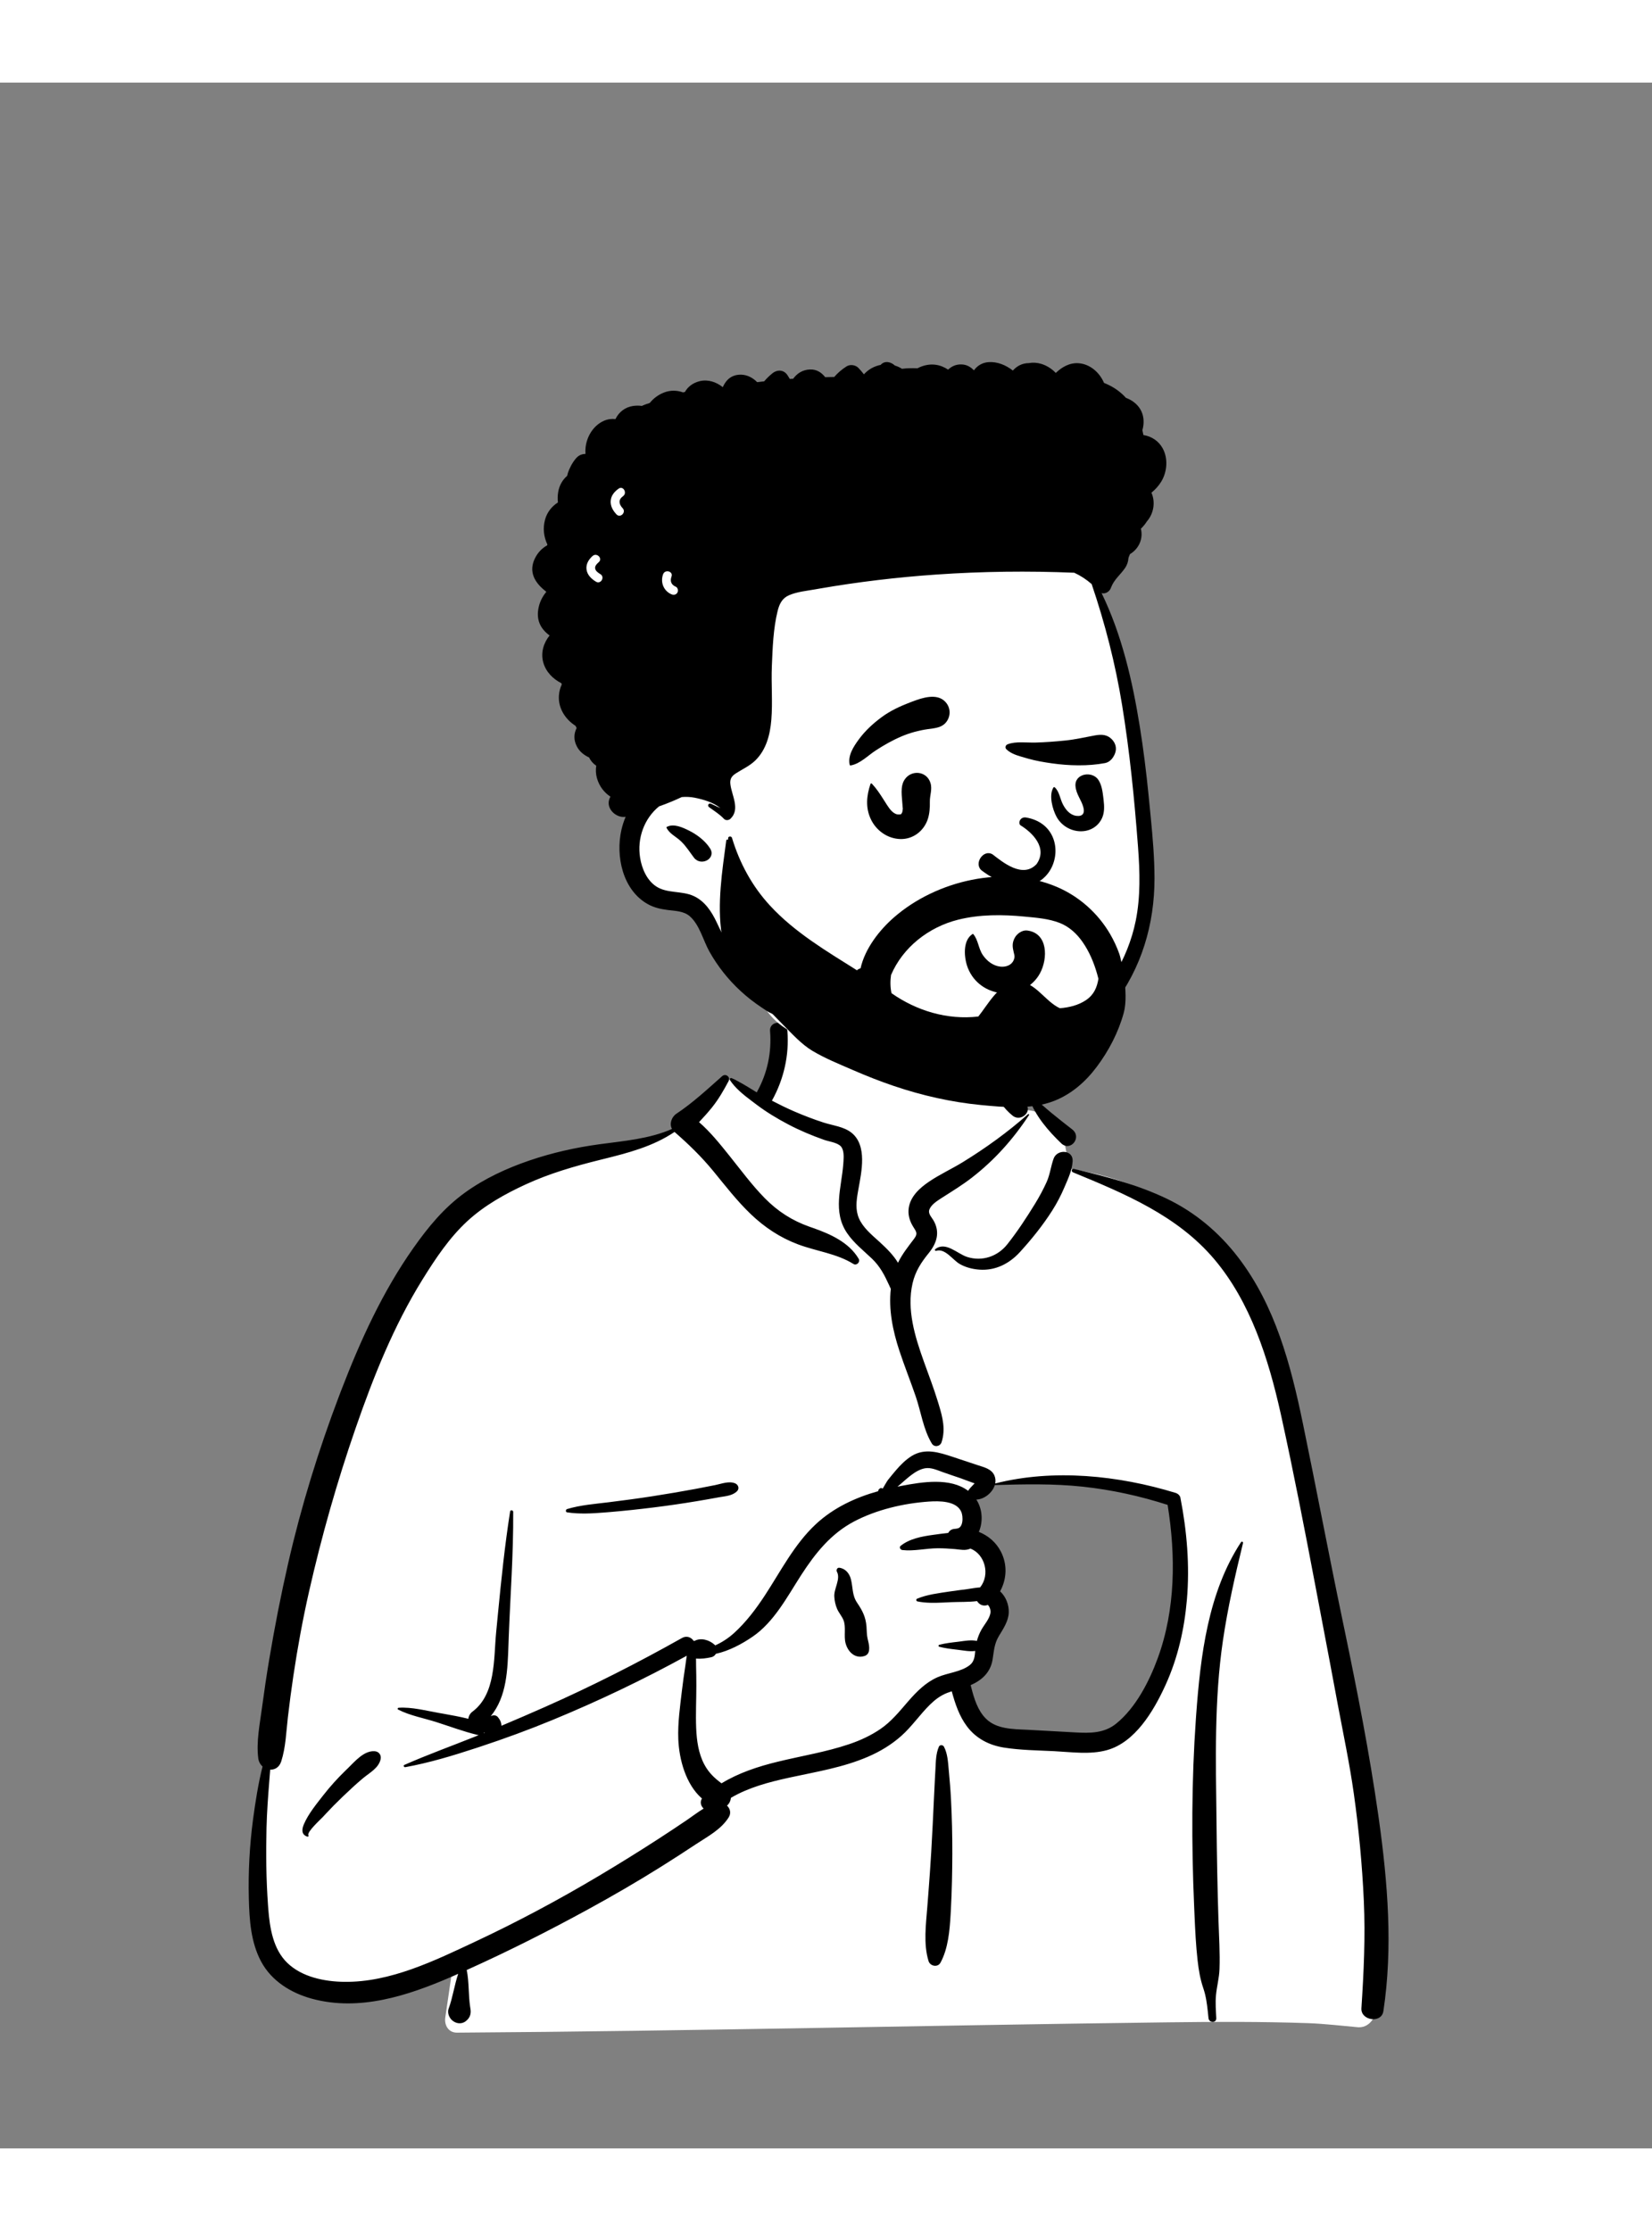 <?xml version="1.0" encoding="UTF-8"?>
<svg width="240px" height="324px" viewBox="0 0 240 300" version="1.1" xmlns="http://www.w3.org/2000/svg" xmlns:xlink="http://www.w3.org/1999/xlink">
    <rect x="0" y="0" width="240" height="300" fill="#808080" stroke="none"/>
    <!-- Generator: Sketch 62 (91390) - https://sketch.com -->
    <title>peep-59</title>
    <desc>Created with Sketch.</desc>
    <g id="Introduction" stroke="none" stroke-width="1" fill="none" fill-rule="evenodd">
        <g id="variations" transform="translate(-2046, -758)">
            <g id="images" transform="translate(126, 110)">
                <g id="a-person/bust" transform="translate(1920, 648)">
                    <g id="body/Coffee" transform="translate(31.056, 135.053)" fill-rule="evenodd">
                        <path d="M83.283,0.671 C88.498,-3.302 101.591,-5.089 107.157,-1.263 C112.655,2.578 113.254,8.79 115.816,14.504 C118.233,13.364 122.225,14.997 122.925,17.241 C123.795,18.299 123.834,21.272 124.433,22.695 C150.512,26.847 154.472,47.188 157.611,70.279 C161.763,93.711 171.19,117.092 167.098,141.205 C167.631,141.976 168.052,142.727 168.44,143.618 C169.372,145.203 168.172,147.448 166.293,147.361 C163.861,147.147 161.453,146.855 159.01,146.764 C152.237,146.529 145.458,146.557 138.682,146.643 L137.758,146.655 C103.61,147.081 69.464,147.919 35.315,148.141 C34.076,148.143 33.469,147.031 33.635,145.935 C33.968,143.727 34.277,141.518 34.6,139.31 C26.522,141.444 17.936,141.981 9.881,139.534 C9.318,138.96 11.194,139.271 11.492,139.184 C4.079,134.117 6.293,123.442 6.95,115.754 C11.033,89.409 12.472,60.26 28.247,37.779 C35.072,28.605 45.077,21.341 56.574,19.707 L56.893,19.663 C60.255,19.215 64.001,19.07 66.941,17.241 C70.246,14.601 71.655,9.723 75.133,9.677 C76.281,9.662 77.843,11.115 79.524,12.102 C79.65,9.931 80.819,8.099 81.078,6.416 L81.098,6.272 C81.368,4.31 80.999,2.545 83.283,0.671 Z M139.33,70.975 C132.001,65.882 113.069,68.441 112.635,68.726 C111.681,69.354 111.27,69.41 110.754,70.225 C110.244,70.293 109.735,70.363 109.226,70.435 C108.206,70.769 108.962,72.025 110.141,71.577 C109.432,74.636 111.519,76.811 112.349,79.836 C112.619,80.817 112.359,82.584 112.349,83.587 C112.43,84.866 113.844,86.377 113.608,87.661 C112.77,92.224 108.224,96.675 110.141,101.1 C111.411,103.599 115.23,104.873 117.769,105.723 C123.029,107.743 132.195,105.647 135.251,101.1 C136.881,98.674 138.77,92.556 139.742,90.658 L139.957,87.648 C140.489,80.165 140.961,72.109 139.33,70.975 Z" id="🎨-Background" fill="#FFFFFF"></path>
                        <path d="M73.856,9.236 C74.362,8.787 75.111,9.351 74.789,9.956 C74.066,11.317 73.325,12.606 72.356,13.809 C71.768,14.539 71.138,15.229 70.5,15.911 C72.138,17.328 73.542,19.088 74.869,20.738 C76.565,22.847 78.169,25.046 80.073,26.976 C81.951,28.88 84.027,30.211 86.538,31.098 L87.045,31.274 C89.567,32.16 92.263,33.356 93.685,35.745 C93.965,36.216 93.4,36.798 92.926,36.504 C90.456,34.974 87.553,34.667 84.864,33.655 C82.266,32.679 80.002,31.176 78.001,29.257 C76.004,27.342 74.327,25.163 72.578,23.03 C70.848,20.921 68.985,19.12 66.939,17.335 C63.782,19.46 60.177,20.385 56.513,21.293 L56.113,21.392 C52.443,22.301 48.794,23.356 45.351,24.939 C42.316,26.334 39.331,28 36.859,30.27 C34.234,32.68 32.192,35.757 30.322,38.767 C26.14,45.499 23.2,52.875 20.612,60.341 C17.92,68.107 15.669,76.028 13.851,84.043 C12.926,88.12 12.175,92.225 11.558,96.36 C11.261,98.351 10.997,100.347 10.766,102.347 C10.518,104.483 10.461,106.68 9.806,108.733 C9.526,109.613 8.863,109.979 8.199,109.948 L8.064,111.634 C7.886,113.882 7.719,116.131 7.663,118.394 C7.569,122.155 7.612,125.906 7.882,129.66 L7.92,130.171 C8.133,132.911 8.608,135.989 10.667,137.995 C12.8,140.073 16.079,140.726 18.954,140.763 C25.648,140.851 32.092,137.686 38.016,134.91 C44.117,132.051 50.051,128.878 55.843,125.436 C58.793,123.683 61.711,121.872 64.592,120.009 C66.005,119.094 67.409,118.163 68.802,117.218 C69.6,116.676 70.356,116.083 71.168,115.602 C70.77,115.232 70.593,114.649 70.926,114.14 C68.578,112.101 67.6,108.462 67.486,105.517 C67.394,103.141 67.743,100.771 68.019,98.417 C68.159,97.23 68.331,96.045 68.509,94.863 C68.58,94.396 68.634,93.896 68.716,93.404 C62.375,96.889 55.857,99.994 49.166,102.752 C45.736,104.165 42.262,105.436 38.741,106.601 L38.027,106.836 C34.69,107.929 31.274,108.961 27.824,109.586 C27.64,109.619 27.49,109.347 27.687,109.26 C31.048,107.776 34.526,106.524 37.939,105.158 L38.499,104.929 L38.499,104.929 C38.435,104.925 38.368,104.917 38.298,104.9 C36.297,104.417 34.312,103.672 32.349,103.045 C30.528,102.463 28.481,102.098 26.778,101.22 C26.647,101.152 26.721,100.97 26.848,100.961 C28.762,100.828 30.839,101.386 32.716,101.715 L33.421,101.838 C34.601,102.046 35.808,102.27 36.983,102.562 C37.026,102.169 37.246,101.773 37.559,101.541 C41.002,98.991 40.652,93.839 41.02,90.04 L41.293,87.219 C41.774,82.283 42.282,77.348 43.054,72.448 C43.095,72.187 43.499,72.262 43.501,72.509 C43.541,78.582 43.083,84.627 42.853,90.691 L42.817,91.685 C42.69,95.427 42.591,99.312 40.235,102.191 C40.565,101.998 41.01,101.998 41.277,102.316 C41.605,102.706 41.794,103.144 41.788,103.575 C43.917,102.682 46.036,101.766 48.145,100.831 C54.925,97.826 61.563,94.463 68.025,90.825 C68.721,90.433 69.382,90.741 69.726,91.257 L69.776,91.25 C69.784,91.249 69.792,91.248 69.801,91.248 L69.85,91.246 C69.852,91.246 69.854,91.246 69.856,91.246 C70.765,90.746 72.005,91.102 72.785,91.831 C72.808,91.853 72.828,91.877 72.849,91.9 C73.837,91.457 74.76,90.857 75.597,90.098 C77.311,88.544 78.763,86.623 80.028,84.696 C82.359,81.148 84.338,77.201 87.486,74.28 C90.044,71.907 93.215,70.43 96.542,69.502 C96.528,69.405 96.565,69.301 96.632,69.232 C96.803,69.057 96.925,68.996 97.146,69.103 C97.164,69.111 97.174,69.123 97.181,69.136 L97.506,68.581 C97.683,68.28 97.865,67.977 97.928,67.897 C98.306,67.421 98.695,66.949 99.089,66.487 C99.758,65.704 100.521,64.932 101.404,64.389 C103.337,63.201 105.369,63.873 107.356,64.523 C108.557,64.915 109.754,65.32 110.953,65.719 L111.076,65.759 C111.97,66.046 113.016,66.298 113.416,67.245 C113.574,67.62 113.599,68.009 113.525,68.387 C122.014,66.227 131.444,67.219 139.728,69.754 C140.046,69.852 140.364,70.113 140.431,70.457 C141.38,75.327 141.803,80.321 141.373,85.274 C141.003,89.549 140.056,93.738 138.271,97.652 L138.17,97.873 C136.493,101.501 133.835,105.972 129.776,107.109 C127.325,107.795 124.614,107.391 122.115,107.265 C119.685,107.143 117.202,107.125 114.796,106.743 C112.653,106.402 110.775,105.441 109.45,103.698 C108.308,102.194 107.706,100.377 107.213,98.568 C106.988,98.64 106.764,98.717 106.543,98.803 C105.612,99.167 104.823,99.754 104.11,100.445 C102.604,101.904 101.435,103.676 99.859,105.069 C98.433,106.329 96.808,107.309 95.064,108.063 C91.451,109.625 87.575,110.249 83.753,111.076 L83.487,111.135 C80.61,111.766 77.673,112.541 75.134,114.04 C75.084,114.481 74.883,114.896 74.561,115.168 C75.009,115.589 75.199,116.255 74.805,116.88 C73.706,118.626 71.812,119.619 70.112,120.735 L70.001,120.808 C68.329,121.917 66.642,123.004 64.941,124.069 C61.484,126.235 57.954,128.281 54.375,130.237 C48.618,133.384 42.737,136.352 36.749,139.044 C37.109,140.813 36.977,142.636 37.248,144.417 L37.289,144.671 C37.404,145.332 37.249,145.885 36.794,146.316 L36.745,146.361 L36.746,146.355 L36.704,146.394 L36.689,146.406 L36.694,146.402 C36.642,146.45 36.588,146.495 36.532,146.533 L36.462,146.578 L36.462,146.578 C36.024,146.845 35.46,146.842 35.011,146.606 L34.96,146.578 L34.874,146.529 C34.281,146.188 33.872,145.342 34.118,144.671 C34.722,143.021 34.951,141.26 35.509,139.598 L35.066,139.796 L35.066,139.796 L34.482,140.051 C28.17,142.781 21.159,145.081 14.281,143.219 C11.242,142.397 8.402,140.656 6.881,137.82 C5.385,135.029 5.174,131.788 5.094,128.683 C4.996,124.851 5.201,120.961 5.707,117.162 C6.046,114.611 6.456,112.013 7.088,109.489 C6.763,109.202 6.524,108.79 6.461,108.28 C6.162,105.87 6.685,103.364 7.004,100.966 C7.317,98.624 7.662,96.288 8.053,93.958 C8.841,89.254 9.757,84.559 10.823,79.91 C12.72,71.635 15.226,63.508 18.243,55.575 L18.507,54.884 C21.295,47.632 24.523,40.536 29.018,34.166 C31.168,31.118 33.441,28.355 36.479,26.159 C39.325,24.101 42.535,22.619 45.848,21.487 C49.165,20.354 52.574,19.594 56.043,19.122 C59.567,18.642 63.285,18.348 66.572,16.902 C66.156,16.157 66.513,15.15 67.213,14.688 C69.568,13.131 71.745,11.106 73.856,9.236 Z M149.237,76.914 C149.336,76.765 149.57,76.859 149.527,77.037 C148.382,81.73 147.307,86.434 146.605,91.217 C145.337,99.851 145.57,108.597 145.674,117.295 L145.679,117.745 C145.732,122.429 145.806,127.115 145.961,131.797 C146.039,134.164 146.194,136.554 146.11,138.922 C146.064,140.207 145.722,141.422 145.601,142.691 C145.494,143.801 145.589,144.928 145.642,146.039 C145.677,146.778 144.587,146.746 144.513,146.039 L144.418,145.124 C144.295,143.966 144.143,142.815 143.764,141.707 C143.307,140.374 143.089,139.065 142.93,137.665 C142.688,135.521 142.58,133.354 142.487,131.195 L142.423,129.701 C142.032,120.675 142.046,111.607 142.678,102.591 L142.724,101.947 C143.351,93.425 144.437,84.217 149.237,76.914 Z M124.824,23.2 C124.525,23.077 124.63,22.625 124.961,22.704 L125.564,22.848 C129.978,23.905 134.312,25.051 138.432,27.02 C142.555,28.989 146.046,31.929 148.819,35.544 C154.211,42.572 156.452,51.113 158.22,59.645 C160.186,69.127 161.976,78.643 163.958,88.121 L164.326,89.887 C166.161,98.715 167.893,107.548 169.17,116.48 L169.261,117.128 C170.548,126.314 171.323,135.817 169.918,145.027 C169.64,146.849 166.609,146.395 166.728,144.595 C167.07,139.391 167.315,134.214 167.078,128.999 C166.841,123.782 166.352,118.588 165.623,113.417 C165.01,109.065 164.095,104.767 163.286,100.45 L163.159,99.768 C162.481,96.097 161.782,92.428 161.085,88.76 L160.043,83.267 C158.482,75.043 156.89,66.811 155.091,58.639 L154.984,58.158 C153.224,50.295 150.628,42.059 145.348,35.815 C139.989,29.479 132.318,26.288 124.824,23.2 Z M105.352,106.599 C105.481,106.312 105.932,106.343 106.071,106.599 C106.614,107.601 106.674,108.881 106.777,110.012 L106.788,110.129 C106.918,111.509 107.034,112.895 107.104,114.28 C107.239,116.909 107.303,119.535 107.295,122.167 C107.286,124.865 107.232,127.559 107.087,130.253 L107.047,130.974 C106.914,133.315 106.692,135.926 105.58,137.973 C105.176,138.717 104.077,138.498 103.842,137.746 C103.076,135.282 103.469,132.361 103.666,129.838 L103.819,127.869 C103.97,125.901 104.114,123.931 104.229,121.96 C104.385,119.262 104.515,116.563 104.639,113.865 C104.68,112.988 104.723,112.112 104.769,111.235 L104.841,109.921 C104.901,108.822 104.896,107.615 105.352,106.599 Z M19.124,110.09 L19.464,109.762 C20.506,108.742 21.823,107.17 23.363,107.268 C23.978,107.307 24.369,107.817 24.242,108.422 C23.97,109.714 22.652,110.385 21.703,111.174 C20.663,112.039 19.684,112.962 18.706,113.895 C17.839,114.722 17.004,115.573 16.19,116.45 L15.886,116.78 C15.594,117.098 13.516,118.979 13.74,119.467 L13.753,119.489 C13.815,119.582 13.711,119.711 13.607,119.678 C12.71,119.394 12.766,118.625 13.105,117.845 C13.757,116.347 14.899,114.961 15.896,113.682 C16.89,112.406 17.966,111.217 19.124,110.09 L19.124,110.09 Z M108.605,72.522 C107.91,70.881 105.354,70.916 103.903,71.014 C100.248,71.261 96.293,72.186 93.041,73.895 C89.67,75.667 87.398,78.505 85.366,81.645 L85.271,81.792 C83.291,84.872 81.383,88.518 78.282,90.636 C76.702,91.715 74.857,92.7 72.941,93.126 C72.809,93.358 72.596,93.541 72.317,93.608 L72.187,93.637 C71.641,93.758 70.793,93.891 70.06,93.812 C70.065,94.17 70.061,94.526 70.07,94.865 C70.096,95.839 70.107,96.816 70.107,97.79 C70.108,99.831 69.998,101.875 70.083,103.916 C70.158,105.72 70.413,107.606 71.279,109.219 C71.915,110.403 72.753,111.186 73.765,111.934 C76.255,110.416 79.071,109.49 81.929,108.795 C85.385,107.953 88.923,107.392 92.3,106.251 C93.926,105.702 95.489,104.983 96.904,104.007 C98.407,102.97 99.555,101.567 100.736,100.195 L100.921,99.982 C102.126,98.6 103.441,97.276 105.144,96.527 C106.611,95.881 108.544,95.766 109.827,94.767 C110.498,94.244 110.554,93.485 110.624,92.708 C109.803,92.825 108.933,92.637 108.115,92.541 L107.691,92.491 C106.916,92.399 106.16,92.298 105.398,92.101 C105.257,92.065 105.257,91.851 105.398,91.815 C106.299,91.582 107.191,91.483 108.115,91.375 L108.332,91.347 C109.167,91.238 110.045,91.072 110.865,91.256 C111.012,90.697 111.224,90.162 111.522,89.627 C111.94,88.876 112.731,88.023 112.838,87.145 C112.87,86.883 112.809,86.574 112.685,86.342 L112.643,86.263 C112.591,86.169 112.529,86.075 112.439,86.017 C112.429,86.029 112.408,86.042 112.362,86.057 C111.732,86.255 111.182,85.946 110.89,85.47 C109.65,85.624 108.297,85.573 107.135,85.624 L105.96,85.681 C104.704,85.738 103.391,85.764 102.211,85.51 C102.046,85.474 101.996,85.2 102.161,85.13 C103.612,84.509 105.372,84.311 106.925,84.072 C107.793,83.939 108.666,83.838 109.536,83.72 C110.116,83.642 110.73,83.513 111.331,83.482 C112.836,81.608 112.025,78.651 109.93,77.845 C109.168,78.18 108.482,77.985 107.648,77.913 C106.816,77.842 105.982,77.793 105.147,77.797 C103.473,77.804 101.699,78.245 100.041,78.055 C99.772,78.024 99.521,77.665 99.789,77.446 C101.058,76.411 102.877,76.073 104.487,75.852 L104.821,75.807 C105.361,75.737 106.018,75.633 106.699,75.572 C106.853,75.271 107.129,75.044 107.544,74.988 C107.668,74.971 107.792,74.961 107.916,74.95 L107.914,74.938 L107.914,74.938 C108.926,74.889 108.882,73.179 108.605,72.522 Z M39.294,104.526 C39.276,104.553 39.257,104.58 39.236,104.605 L39.204,104.642 L39.37,104.575 L39.294,104.526 L39.294,104.526 Z M126.271,68.855 C122.01,68.397 117.742,68.494 113.469,68.617 C113.127,69.735 111.937,70.689 110.784,70.725 C111.687,72.099 111.78,73.96 111.147,75.418 C112.491,75.954 113.649,76.915 114.352,78.285 C115.327,80.183 115.2,82.296 114.236,84.051 C115.059,84.795 115.544,86.005 115.495,87.145 C115.441,88.416 114.684,89.502 114.054,90.555 C113.374,91.693 113.351,92.695 113.143,93.97 C112.837,95.836 111.579,96.968 109.96,97.674 L110.046,98.013 C110.464,99.638 110.983,101.352 112.176,102.54 C113.71,104.069 116.09,104.055 118.117,104.152 L118.215,104.156 C120.071,104.249 121.926,104.358 123.782,104.463 L125.173,104.541 C127.309,104.659 129.361,104.673 131.105,103.26 C133.952,100.954 135.904,97.137 137.14,93.758 C139.733,86.666 139.764,78.883 138.574,71.497 C134.582,70.21 130.44,69.303 126.271,68.855 Z M90.833,80.622 L90.865,80.624 C91.742,80.724 92.345,81.435 92.559,82.278 C92.871,83.503 92.718,84.611 93.469,85.717 C94.24,86.855 94.715,87.766 94.827,89.171 C94.873,89.749 94.852,90.326 94.981,90.892 L95.074,91.288 C95.173,91.711 95.254,92.119 95.205,92.573 C95.16,92.987 94.958,93.309 94.543,93.442 C93.19,93.875 92.146,92.878 91.796,91.616 C91.494,90.527 91.898,89.229 91.472,88.206 C91.236,87.639 90.8,87.165 90.555,86.594 C90.311,86.028 90.189,85.437 90.15,84.822 C90.075,83.659 91.104,82.261 90.53,81.207 C90.408,80.982 90.546,80.615 90.833,80.622 Z M72.864,68.617 C73.781,68.431 74.82,68.004 75.723,68.359 C76.187,68.542 76.417,69.108 76.025,69.502 C75.343,70.185 74.353,70.223 73.436,70.384 L73.355,70.399 C72.27,70.599 71.184,70.79 70.095,70.97 C68.048,71.309 65.996,71.609 63.936,71.864 C61.821,72.126 59.7,72.359 57.576,72.535 L56.754,72.602 C54.959,72.746 53.092,72.854 51.332,72.579 C51.076,72.539 51.117,72.166 51.332,72.101 C53.261,71.517 55.376,71.361 57.37,71.114 C59.49,70.85 61.606,70.572 63.717,70.243 C65.824,69.913 67.929,69.56 70.026,69.17 C70.974,68.993 71.92,68.809 72.864,68.617 Z M105.918,66.742 C105.114,66.458 104.23,66.036 103.359,66.177 C101.857,66.42 100.52,67.884 99.331,68.849 L99.928,68.733 C102.983,68.145 107.028,67.512 109.592,69.455 C109.599,69.444 109.604,69.433 109.611,69.422 C109.818,69.107 110.058,68.862 110.32,68.593 C110.345,68.569 110.369,68.545 110.393,68.52 L110.534,68.37 L110.211,68.258 C109.519,68.013 108.7,67.697 108.57,67.651 L108.561,67.648 C107.679,67.349 106.796,67.054 105.918,66.742 Z M80.819,2.687 C80.694,1.07 83.21,1.083 83.335,2.687 C83.607,6.19 82.819,9.658 81.123,12.729 C81.111,12.751 81.097,12.771 81.084,12.792 C82.144,13.344 83.217,13.874 84.313,14.347 C85.716,14.953 87.145,15.505 88.6,15.973 C89.915,16.396 91.536,16.563 92.643,17.445 C94.975,19.303 94.099,23.159 93.65,25.659 L93.58,26.053 C93.357,27.34 93.195,28.659 93.737,29.894 C94.316,31.212 95.487,32.19 96.531,33.134 L96.742,33.325 C97.667,34.168 98.724,35.193 99.403,36.336 C100.022,35.055 100.867,34.008 101.759,32.829 C102.396,31.988 101.943,31.711 101.485,30.889 C101.045,30.098 100.83,29.255 100.968,28.353 C101.222,26.686 102.553,25.483 103.878,24.578 C105.443,23.511 107.189,22.72 108.807,21.727 C112.131,19.686 115.369,17.353 118.285,14.763 C118.366,14.691 118.505,14.785 118.441,14.883 C116.137,18.388 113.435,21.418 110.115,23.989 C108.769,25.031 107.355,25.896 105.931,26.805 L105.522,27.068 C104.95,27.439 104.237,27.934 103.979,28.564 C103.719,29.199 104.273,29.678 104.572,30.203 C105.52,31.871 105.062,33.428 103.938,34.843 L103.886,34.908 C102.769,36.285 101.923,37.566 101.518,39.324 C100.648,43.103 101.86,47.038 103.128,50.585 L103.178,50.725 C103.864,52.637 104.593,54.535 105.189,56.477 L105.353,57.014 C105.893,58.802 106.335,60.565 105.73,62.402 C105.524,63.027 104.672,63.175 104.318,62.586 C103.069,60.512 102.758,58.016 101.976,55.736 C101.213,53.513 100.337,51.331 99.601,49.099 C98.652,46.226 98.017,43.133 98.362,40.119 C98.352,40.102 98.34,40.085 98.332,40.066 L98.09,39.538 C97.432,38.107 96.796,36.858 95.599,35.717 C94.349,34.528 92.994,33.474 92.011,32.034 C89.876,28.906 91.196,25.426 91.454,22.006 L91.484,21.586 C91.531,20.876 91.556,19.911 91.093,19.419 C90.571,18.866 89.348,18.725 88.656,18.48 C86.867,17.847 85.104,17.109 83.426,16.223 C81.828,15.38 80.28,14.448 78.838,13.357 L78.108,12.807 C76.955,11.937 75.76,10.987 74.988,9.803 C74.899,9.666 75.05,9.446 75.211,9.512 C76.501,10.035 77.679,10.868 78.886,11.592 C78.905,11.548 78.926,11.504 78.951,11.459 C80.444,8.756 81.058,5.762 80.819,2.687 Z M122.013,21.205 C122.527,19.795 124.868,19.904 124.775,21.579 C124.703,22.866 124.157,24.027 123.658,25.195 L123.605,25.32 C123.089,26.538 122.494,27.68 121.782,28.796 C120.42,30.928 118.826,32.907 117.123,34.775 C115.579,36.468 113.553,37.504 111.217,37.332 C110.234,37.259 109.24,37.009 108.378,36.517 C107.354,35.933 106.242,34.179 104.936,34.604 C104.809,34.645 104.691,34.46 104.801,34.372 C106.309,33.157 108.021,35.041 109.465,35.495 C111.641,36.179 113.873,35.423 115.274,33.663 C116.736,31.826 118.082,29.769 119.311,27.768 C119.935,26.752 120.504,25.698 120.996,24.612 C121.492,23.515 121.605,22.323 122.013,21.205 Z M118.506,12.531 C118.442,12.336 118.684,12.151 118.855,12.262 C119.846,12.907 120.705,13.76 121.619,14.508 C122.633,15.337 123.655,16.15 124.692,16.95 C126.205,18.116 124.451,20.263 123.119,18.989 C121.297,17.246 119.302,14.967 118.506,12.531 Z M113.064,5.708 C113.467,4.155 115.848,4.796 115.501,6.331 L115.49,6.377 C114.833,8.913 115.769,11.494 117.767,13.138 L117.841,13.198 C119.105,14.21 117.314,15.979 116.062,14.977 C113.329,12.789 112.193,9.072 113.064,5.708 Z" id="🖍-Ink" fill="#000000"></path>
                    </g>
                    <g id="head/Twists-2" transform="translate(78.592, 38.043)" fill-rule="evenodd">
                        <path d="M86.213,53.274 C85.429,47.014 82.965,40.367 80.374,34.53 C74.549,22.19 61.212,20.492 49.256,17.947 C37.458,16.229 24.965,14.677 13.345,18.106 C6.812,19.707 4.261,27.49 5.292,33.632 C5.88,37.459 7.622,41.082 9.107,44.629 C12.058,51.913 13.931,59.712 13.934,67.599 C13.731,72.753 13.004,78.635 18.925,80.818 C24.559,83.621 25.035,91.219 32.089,95.529 C34.942,101.31 42.712,101.818 48.304,103.159 C51.839,103.836 55.414,104.334 58.998,104.656 C69.377,105.986 77.68,102.978 83.113,93.728 C86.748,88.1 89.456,81.6 88.787,74.778 C88.121,67.594 87.011,60.448 86.213,53.274 Z" id="🎨-Background" fill="#FFFFFF"></path>
                        <path d="M49.346,2.95 C49.938,2.279 50.851,2.509 51.405,3.04 C51.766,3.146 52.115,3.304 52.445,3.514 C53.191,3.418 53.973,3.418 54.704,3.445 C54.882,3.345 55.072,3.257 55.279,3.181 C56.758,2.64 58.067,2.914 59.147,3.639 C59.668,3.146 60.324,2.837 61.163,2.884 C61.912,2.926 62.446,3.278 62.903,3.743 C63.359,3.085 64.097,2.615 65.015,2.55 C66.299,2.459 67.534,2.974 68.556,3.771 C69.152,3.087 69.965,2.694 70.87,2.69 C71.466,2.582 72.095,2.625 72.663,2.796 C73.488,3.046 74.212,3.512 74.789,4.118 C75.701,3.244 76.818,2.615 78.106,2.707 C79.773,2.827 81.155,4.053 81.797,5.563 C82.925,6.015 83.967,6.659 84.837,7.579 C84.884,7.627 84.928,7.678 84.974,7.729 C85.444,7.902 85.885,8.147 86.274,8.47 C87.505,9.496 87.78,10.979 87.372,12.433 C87.429,12.666 87.478,12.903 87.522,13.139 C88.676,13.315 89.724,13.981 90.32,15.065 C91.135,16.553 90.974,18.514 90.091,19.934 C89.712,20.545 89.23,21.06 88.689,21.51 C89.301,22.901 89.007,24.561 88.02,25.685 C87.78,26.073 87.485,26.423 87.152,26.74 C87.519,28.178 86.867,29.661 85.566,30.43 L85.454,30.708 C85.436,30.755 85.417,30.801 85.397,30.846 C85.383,30.906 85.365,30.963 85.347,31.02 C85.316,31.531 85.148,32.031 84.815,32.503 C84.132,33.47 83.286,34.1 82.838,35.229 L82.793,35.347 C82.6,35.882 81.977,36.258 81.447,36.094 C84.393,42.147 85.938,48.882 86.998,55.483 C87.527,58.776 87.935,62.081 88.266,65.398 L88.591,68.701 C88.876,71.637 89.131,74.583 89.132,77.529 C89.136,84.193 87.231,90.603 83.141,95.906 C79.272,100.919 73.798,104.552 67.615,105.983 C61.23,107.458 53.741,106.877 48.015,103.5 C46.327,102.507 47.806,100.118 49.524,100.917 C52.775,102.431 56.079,103.555 59.684,103.807 C63.197,104.054 66.719,103.614 70.051,102.464 C75.563,100.56 80.253,96.572 83.267,91.605 C84.753,89.158 85.828,86.501 86.401,83.694 C87.113,80.196 87.006,76.58 86.744,73.037 L86.726,72.795 C86.208,65.968 85.526,59.099 84.423,52.341 C83.448,46.364 81.949,40.508 80.003,34.782 C79.241,34.111 78.388,33.555 77.476,33.134 C70.794,32.854 64.1,32.936 57.427,33.397 C51.736,33.793 46.073,34.463 40.452,35.439 L39.85,35.545 C38.605,35.766 37.224,35.893 36.051,36.394 C35.046,36.825 34.638,37.654 34.384,38.672 C33.746,41.249 33.649,44.068 33.541,46.71 C33.436,49.293 33.674,51.897 33.467,54.471 C33.292,56.625 32.741,58.829 31.146,60.387 C30.311,61.202 29.284,61.648 28.321,62.268 C27.698,62.667 27.434,63.079 27.514,63.819 C27.687,65.438 28.991,67.477 27.527,68.864 C27.269,69.107 26.823,69.139 26.57,68.864 C25.965,68.207 25.131,67.706 24.415,67.175 C24.115,66.956 24.364,66.529 24.704,66.681 C25.152,66.882 25.608,67.118 26.075,67.325 C25.044,66.476 23.578,66.059 22.357,65.812 C21.742,65.689 21.096,65.653 20.455,65.711 C19.982,65.937 19.498,66.146 19.015,66.351 C18.4,66.609 17.779,66.843 17.153,67.065 C14.984,68.834 13.948,71.711 14.401,74.524 C14.648,76.077 15.364,77.766 16.714,78.673 C18.313,79.746 20.455,79.286 22.184,80.083 C23.802,80.828 24.786,82.336 25.524,83.895 L25.831,84.545 C26.516,85.982 27.219,87.382 28.154,88.691 C29.236,90.206 30.56,91.567 32.005,92.736 C32.707,93.302 33.454,93.811 34.226,94.274 L34.437,94.399 C35.219,94.858 35.779,95.295 35.832,96.265 C35.848,96.604 35.635,96.912 35.36,97.088 C34.177,97.838 33.001,96.899 32.016,96.244 C30.953,95.538 29.937,94.744 28.997,93.877 C27.21,92.233 25.663,90.28 24.474,88.16 C23.567,86.546 23.052,84.274 21.62,83.022 C20.745,82.259 19.509,82.253 18.417,82.113 C17.401,81.983 16.439,81.771 15.535,81.27 C11.857,79.227 10.817,74.279 11.69,70.456 C11.838,69.811 12.045,69.183 12.301,68.578 C10.932,68.807 9.394,67.391 9.949,65.962 C9.991,65.854 10.04,65.753 10.086,65.649 C9.184,65.055 8.472,64.155 8.134,62.978 C7.961,62.369 7.936,61.754 8.027,61.16 C7.589,60.867 7.228,60.463 6.996,59.966 C6.269,59.63 5.624,59.127 5.24,58.409 C4.708,57.417 4.775,56.504 5.181,55.682 C5.124,55.579 5.069,55.473 5.016,55.365 C3.527,54.42 2.487,52.793 2.605,50.988 C2.644,50.39 2.791,49.851 3.02,49.365 C3.001,49.304 2.982,49.24 2.965,49.179 C1.718,48.545 0.687,47.503 0.32,46.112 C-0.048,44.713 0.385,43.318 1.251,42.244 C-0.016,41.317 -0.779,40.021 -0.316,38.062 C-0.128,37.265 0.25,36.54 0.761,35.929 C0.759,35.91 0.755,35.891 0.751,35.872 L0.632,35.78 C-0.933,34.545 -1.832,32.97 -0.872,31.034 C-0.441,30.164 0.174,29.557 0.896,29.157 L0.932,29.043 L0.932,29.043 C0.415,27.934 0.239,26.702 0.596,25.406 C0.888,24.339 1.579,23.489 2.462,22.925 C2.403,22.447 2.411,21.938 2.506,21.386 C2.665,20.454 3.127,19.641 3.803,19.064 C3.829,18.941 3.86,18.821 3.896,18.7 C4.124,17.962 4.551,17.161 5.046,16.567 C5.453,16.075 5.91,15.895 6.467,15.876 C6.434,15.422 6.457,14.961 6.55,14.494 C6.835,13.053 7.752,11.698 9.11,11.083 C9.668,10.831 10.255,10.757 10.822,10.819 C11.303,9.804 12.244,9.069 13.399,8.91 C13.849,8.847 14.267,8.851 14.652,8.908 C14.87,8.807 15.096,8.716 15.332,8.633 C15.489,8.578 15.647,8.528 15.805,8.477 C16.34,7.813 17.044,7.283 17.865,6.964 C18.814,6.594 19.779,6.632 20.635,6.942 L20.908,6.885 L20.908,6.885 C21.334,6.146 22.015,5.573 23.06,5.313 C24.248,5.019 25.467,5.429 26.401,6.175 C26.405,6.175 26.409,6.175 26.415,6.173 C26.903,5.08 27.738,4.32 29.139,4.372 C30.011,4.406 30.799,4.84 31.408,5.457 C31.746,5.414 32.084,5.376 32.424,5.338 C32.783,4.918 33.182,4.525 33.624,4.172 C34.346,3.593 35.286,3.639 35.819,4.455 C35.935,4.632 36.043,4.812 36.151,4.992 L36.639,4.958 L36.639,4.958 C37.213,4.182 37.997,3.658 39.07,3.616 C40.055,3.576 40.756,4.058 41.291,4.732 C41.726,4.721 42.163,4.713 42.601,4.706 C43.11,4.117 43.71,3.597 44.394,3.166 C44.918,2.836 45.691,2.948 46.116,3.388 C46.403,3.687 46.67,3.999 46.918,4.321 C47.558,3.604 48.422,3.131 49.346,2.95 Z M18.252,70.064 C19.239,69.502 20.565,70.111 21.52,70.589 C22.684,71.17 23.84,72.047 24.552,73.146 C25.522,74.642 23.242,75.851 22.222,74.509 C21.594,73.683 21.094,72.85 20.333,72.127 C19.638,71.464 18.63,71.02 18.231,70.145 C18.216,70.115 18.22,70.081 18.252,70.064 Z M18.945,33.744 L18.964,33.691 C19.244,32.923 18.02,32.592 17.741,33.354 C17.32,34.508 17.806,35.763 18.945,36.261 C19.261,36.399 19.622,36.351 19.812,36.034 C19.972,35.766 19.898,35.303 19.585,35.166 C18.944,34.886 18.729,34.391 18.945,33.744 L18.945,33.744 Z M8.396,31.597 C9.009,31.056 8.11,30.161 7.5,30.7 C6.931,31.203 6.508,31.885 6.618,32.671 C6.73,33.471 7.333,34.036 7.993,34.435 C8.693,34.858 9.331,33.762 8.633,33.34 L8.555,33.292 C8.262,33.11 7.919,32.86 7.869,32.502 C7.817,32.121 8.138,31.824 8.396,31.597 Z M11.875,22.05 L11.919,22.018 C12.577,21.548 11.945,20.447 11.279,20.923 C10.668,21.359 10.178,21.925 10.127,22.706 C10.077,23.465 10.463,24.124 10.968,24.658 C11.53,25.252 12.425,24.354 11.864,23.761 C11.318,23.183 11.211,22.553 11.875,22.05 L11.875,22.05 Z" id="🖍-Ink" fill="#000000"></path>
                    </g>
                    <g id="face/Cheeky" transform="translate(112.183, 77.354)" fill="#000000" fill-rule="evenodd">
                        <path d="M35.27,46.783 C35.594,46.219 36.34,45.697 37.023,45.777 C40.082,46.136 40.077,49.846 38.895,52.012 C37.848,53.932 35.681,55.06 33.511,54.895 C31.232,54.722 29.291,53.382 28.436,51.249 C27.871,49.838 27.61,47.234 29.113,46.286 C29.141,46.268 29.187,46.272 29.209,46.298 C29.93,47.137 29.959,48.396 30.59,49.33 C31.177,50.199 32.088,50.916 33.157,51.027 C33.954,51.11 34.761,50.822 35.073,50.105 C35.242,49.718 35.223,49.507 35.159,49.241 L35.102,49.009 C34.902,48.197 34.812,47.579 35.27,46.783 Z M36.088,30.512 C37.683,31.482 40.114,33.744 38.397,36.149 C36.377,38.27 33.469,35.838 32.035,34.739 C30.706,33.887 29.213,36.078 30.446,37.074 C40.803,44.745 45.006,30.766 36.894,29.371 C36.001,29.218 35.67,30.212 36.088,30.512 Z M19.24,23.86 C20.22,22.39 22.455,22.607 22.994,24.351 C23.286,25.295 22.883,26.145 22.904,27.088 C22.921,27.885 22.869,28.773 22.625,29.545 C22.068,31.305 20.486,32.548 18.614,32.497 C16.748,32.445 15.104,31.264 14.323,29.6 C13.539,27.93 13.705,26.201 14.277,24.503 C14.305,24.421 14.412,24.381 14.476,24.45 C15.153,25.17 15.648,25.929 16.161,26.735 L16.686,27.561 C17.088,28.182 17.671,28.977 18.421,28.927 L18.533,28.916 C18.742,28.898 18.71,28.939 18.87,28.655 C18.945,28.524 18.931,28.279 18.967,28.124 L18.98,28.072 L18.98,28.072 L18.973,28.044 C18.957,27.969 18.941,27.827 18.928,27.581 L18.926,27.527 C18.871,26.378 18.547,24.901 19.24,23.86 Z M44.063,24.838 C43.887,22.959 46.529,22.541 47.407,23.932 C47.865,24.657 47.998,25.569 48.1,26.432 L48.147,26.842 C48.251,27.728 48.292,28.65 47.908,29.477 C47.302,30.78 45.984,31.469 44.563,31.36 C43.205,31.255 41.967,30.468 41.314,29.273 C40.732,28.206 40.153,26.124 40.86,25.012 C40.903,24.944 40.988,24.936 41.047,24.988 C41.715,25.581 41.823,26.663 42.221,27.436 C42.63,28.233 43.252,29.01 44.193,29.131 C45.094,29.247 45.438,28.755 45.208,27.896 C44.912,26.786 44.174,26.032 44.063,24.838 Z M19.954,12.684 L20.386,12.519 C21.866,11.959 23.898,11.313 25.102,12.517 C25.844,13.259 25.985,14.353 25.456,15.259 C24.814,16.357 23.662,16.384 22.55,16.546 C21.285,16.729 19.999,17.079 18.821,17.577 C17.494,18.139 16.263,18.839 15.057,19.621 C13.911,20.364 12.769,21.578 11.396,21.807 C11.34,21.816 11.277,21.792 11.262,21.73 C10.951,20.388 11.817,19.068 12.589,18.021 C13.524,16.753 14.658,15.712 15.924,14.779 C17.146,13.879 18.543,13.228 19.954,12.684 Z M46.841,17.456 L46.973,17.433 C47.871,17.283 48.684,17.318 49.361,18.029 C49.877,18.571 50.076,19.275 49.83,19.992 C49.603,20.654 49.095,21.326 48.358,21.465 C45.869,21.933 43.113,21.856 40.612,21.501 C39.468,21.339 38.313,21.14 37.199,20.827 L36.686,20.678 C35.755,20.412 34.69,20.134 34.014,19.45 C33.771,19.204 33.911,18.852 34.202,18.738 C35.381,18.276 36.998,18.522 38.255,18.485 C39.718,18.444 41.183,18.334 42.639,18.183 C44.062,18.035 45.438,17.713 46.841,17.456 Z" id="🖍-Ink"></path>
                    </g>
                    <g id="facial-hair/Full" transform="translate(104.577, 109.479)" fill="#000000" fill-rule="evenodd">
                        <path d="M24.871,20.119 C26.582,16.11 30.315,13.164 34.613,12.087 C37.77,11.298 41.082,11.323 44.3,11.636 C45.986,11.799 47.794,11.933 49.382,12.559 C50.739,13.094 51.845,14.105 52.676,15.293 C53.665,16.699 54.339,18.309 54.811,19.96 C54.878,20.194 54.941,20.431 55,20.668 C54.795,21.913 54.358,22.973 53.206,23.756 C52.081,24.52 50.738,24.833 49.4,24.944 C49.269,24.881 49.142,24.816 49.026,24.75 C46.941,23.556 45.473,20.734 42.841,21.116 C40.493,21.457 38.946,24.413 37.55,26.147 C33.066,26.669 28.586,25.322 24.938,22.757 C24.753,21.879 24.742,20.994 24.871,20.119 M58.047,17.078 C57.689,16.071 57.237,15.096 56.702,14.177 C54.931,11.139 52.214,8.719 48.988,7.335 C41.356,4.066 31.482,6.37 25.319,11.732 C23.214,13.564 21.085,16.257 20.442,19.154 C20.25,19.192 20.068,19.292 19.919,19.433 C15.466,16.629 10.881,13.931 7.293,10.043 C4.687,7.219 2.875,3.876 1.765,0.203 C1.674,-0.1 1.187,-0.055 1.201,0.279 C1.206,0.357 1.21,0.435 1.214,0.514 C1.168,0.37 0.948,0.444 0.931,0.584 C0.334,5.046 -0.413,9.777 0.275,14.262 C0.687,16.938 1.902,18.898 3.526,21.014 C5.267,23.282 7.238,25.391 9.253,27.414 C10.531,28.698 11.867,30.179 13.432,31.12 C15.253,32.214 17.319,33.046 19.262,33.89 C21.239,34.751 23.245,35.547 25.29,36.236 C29.377,37.62 33.601,38.576 37.898,38.995 C41.34,39.33 45.272,39.694 48.57,38.399 C51.098,37.406 53.138,35.612 54.756,33.454 C56.518,31.103 57.911,28.426 58.681,25.602 C59.481,22.67 58.216,17.551 58.047,17.078" id="🖍-Ink"></path>
                    </g>
                    <g id="accessories/*-None" transform="translate(88.521, 88.978)"></g>
                </g>
            </g>
        </g>
    </g>
</svg>